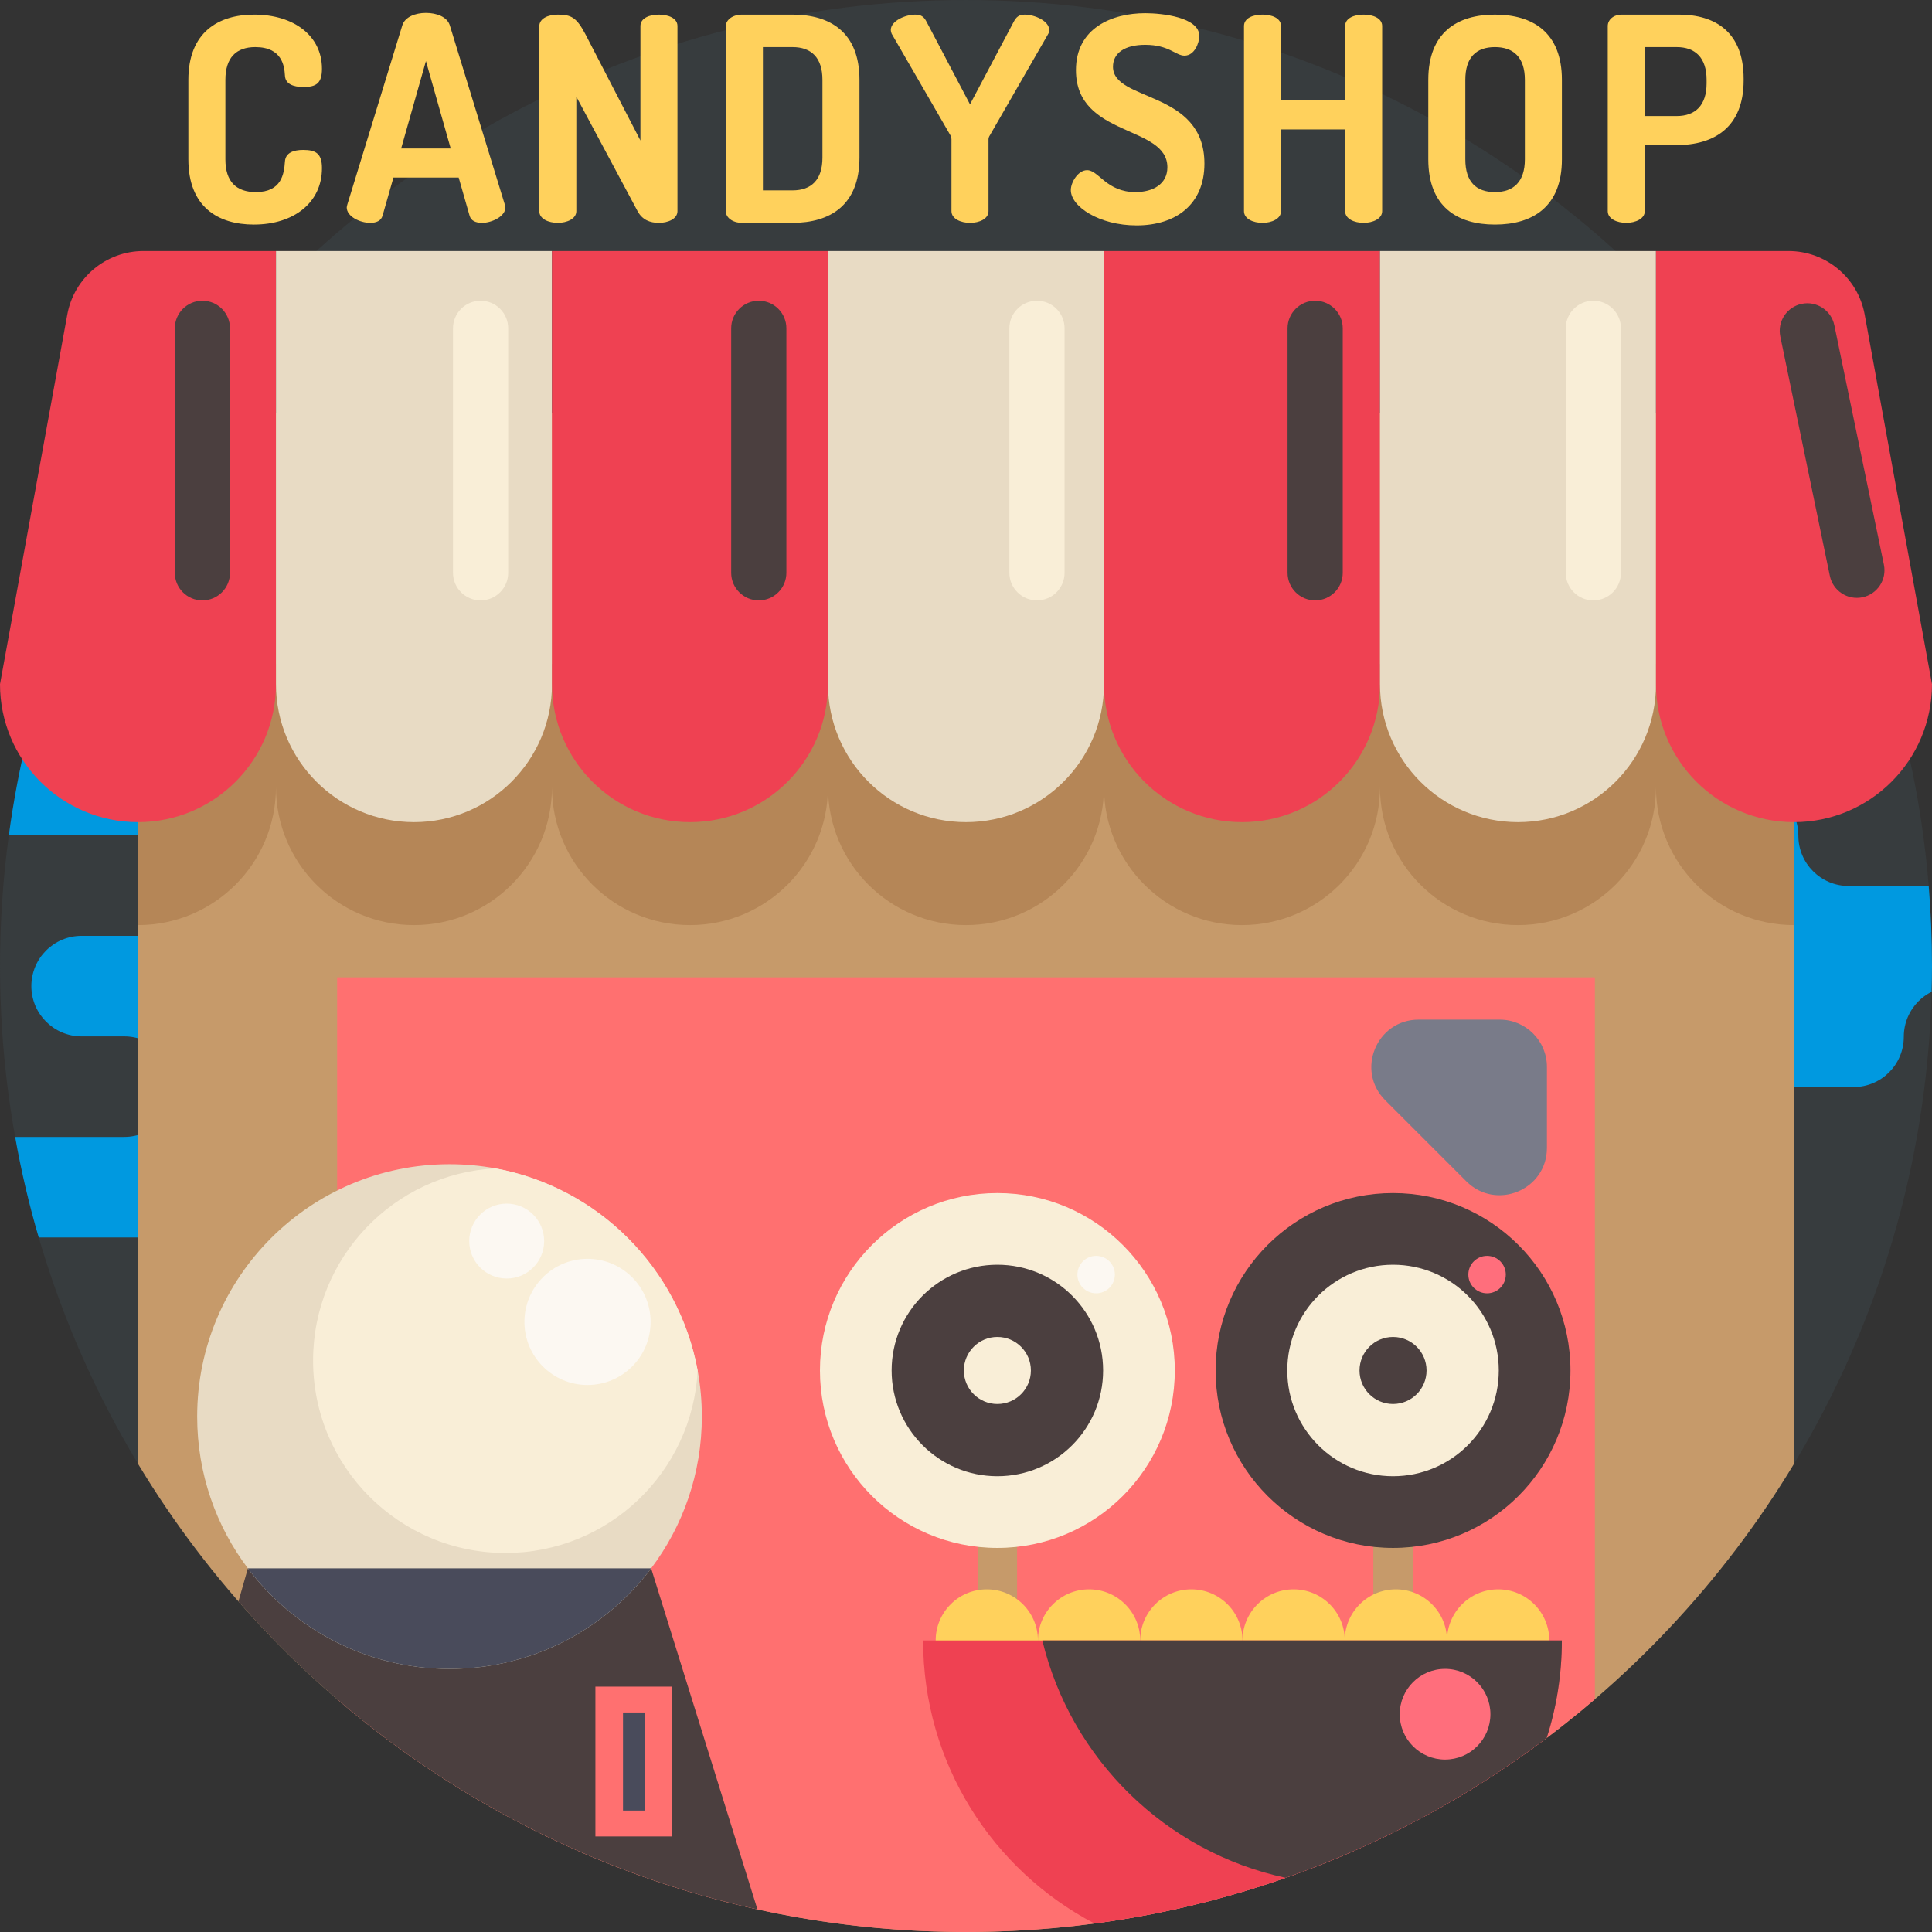 <!-- icon666.com - MILLIONS vector ICONS FREE --><svg version="1.1" id="Capa_1" xmlns="http://www.w3.org/2000/svg" xmlns:xlink="http://www.w3.org/1999/xlink" x="0px" y="0px" viewBox="0 0 512 512" style="enable-background:new 0 0 512 512;" xml:space="preserve"><rect x="0" y="0" width="512" height="512" fill="#333333" stroke="none"/><path style="fill: rgb(55, 60, 62);" d="M512,256c0,2.288-0.031,4.566-0.104,6.834v0.01c-1.181,45.682-14.346,88.387-36.466,125.083 c-17.011,28.222-39.319,52.913-65.546,72.661c-20.804,15.684-44.094,28.264-69.171,37.052c-16.206,5.684-33.154,9.78-50.666,12.11 c-11.138,1.484-22.507,2.246-34.042,2.246c-18.975,0-37.47-2.069-55.274-5.987c-54.334-11.964-102.2-41.179-137.538-81.616 c-5.078-5.81-9.895-11.849-14.43-18.097c-4.315-5.935-8.38-12.058-12.183-18.369c-11.201-18.578-20.104-38.703-26.31-59.987 c-2.55-8.693-4.65-17.585-6.248-26.645C1.375,286.594,0.006,271.454,0.006,256c0-11.755,0.794-23.322,2.341-34.648 c1.212-9.038,2.905-17.93,5.047-26.645c6.196-25.224,16.133-48.974,29.184-70.634c2.999-4.995,6.175-9.864,9.508-14.628 C92.364,43.282,169.131,0.003,256.003,0.003s163.639,43.279,209.917,109.441c3.333,4.765,6.51,9.634,9.508,14.628 c19.78,32.82,32.402,70.457,35.704,110.716C511.707,241.779,512,248.853,512,256z" fill="#34ABE0"></path><g><path style="fill: rgb(0, 153, 224);" d="M221.686,278.56c2.414,2.403,3.908,5.736,3.908,9.414c0,7.356-5.966,13.322-13.322,13.322h-1.317 c-3.678,0-7.011,1.494-9.414,3.908c-2.414,2.403-3.908,5.736-3.908,9.414c0,7.356-5.966,13.322-13.322,13.322H10.264 c-2.55-8.693-4.65-17.585-6.248-26.645h28.922c3.678,0,7.011-1.494,9.425-3.908c2.403-2.403,3.897-5.736,3.897-9.414 c0-7.356-5.966-13.322-13.322-13.322H21.632c-3.678,0-7.011-1.494-9.425-3.908c-2.403-2.403-3.897-5.736-3.897-9.414 c0-7.366,5.966-13.322,13.322-13.322H59.05c3.688,0,7.011-1.494,9.425-3.908c2.414-2.403,3.908-5.736,3.908-9.414 c0-7.366-5.966-13.333-13.333-13.333H2.344c1.212-9.038,2.905-17.93,5.047-26.645h173.796c3.678,0,7.011,1.494,9.425,3.897 c2.403,2.414,3.897,5.747,3.897,9.425c0,7.366,5.956,13.322,13.322,13.322h4.441c7.356,0,13.322,5.966,13.322,13.333 c0,7.356-5.966,13.322-13.322,13.322h-24.429c-3.678,0-7.011,1.484-9.414,3.897c-2.414,2.414-3.908,5.736-3.908,9.425 c0,7.356,5.966,13.322,13.322,13.322h24.429C215.95,274.652,219.283,276.146,221.686,278.56z" fill="#78CAEF"></path><path style="fill: rgb(0, 153, 224);" d="M511.997,256.001c0,2.288-0.031,4.566-0.104,6.834v0.01c-1.285,0.637-2.456,1.484-3.469,2.487 c-2.403,2.414-3.897,5.747-3.897,9.425c0,7.366-5.956,13.322-13.322,13.322H383.601c-3.678,0-7.011-1.494-9.425-3.897 c-2.403-2.414-3.897-5.747-3.897-9.425c0-7.356,5.966-13.322,13.322-13.322h3.709c3.678,0,7.011-1.494,9.414-3.897 c2.414-2.414,3.908-5.747,3.908-9.425c0-7.356-5.966-13.322-13.322-13.322h-36.32c-3.678,0-7.011-1.494-9.414-3.897 c-2.414-2.414-3.908-5.747-3.908-9.425c0-7.356,5.966-13.322,13.322-13.322h112.273c7.356,0,13.322,5.966,13.322,13.322 c0,7.356,5.966,13.322,13.322,13.322h21.222C511.704,241.78,511.997,248.854,511.997,256.001z" fill="#78CAEF"></path></g><path style="" d="M475.429,109.444v278.483c-9.425,15.632-20.469,30.176-32.914,43.405 c-6.269,6.677-12.904,13.009-19.853,18.975c-18.515,15.893-39.329,29.194-61.868,39.319c-3.584,1.609-7.21,3.145-10.877,4.587 c-25.422,10.041-52.84,16.123-81.491,17.481c-3.605,0.178-7.241,0.282-10.888,0.293c-0.512,0.01-1.024,0.01-1.536,0.01 c-25.056,0-49.266-3.594-72.139-10.313c-3.668-1.066-7.293-2.226-10.888-3.459c-30.991-10.616-59.297-27.021-83.633-47.918 c-6.948-5.966-13.584-12.298-19.853-18.975c-12.445-13.228-23.489-27.773-32.914-43.405V109.444L475.429,109.444L475.429,109.444z" fill="#C69A6A"></path><path style="" d="M475.429,175.968v69.192h-0.01c-20.198,0-36.571-16.373-36.571-36.571 c0,10.104-4.096,19.236-10.71,25.861c-6.625,6.614-15.757,10.71-25.861,10.71c-20.198,0-36.571-16.373-36.571-36.571 c0,10.104-4.096,19.236-10.71,25.861c-6.625,6.614-15.757,10.71-25.861,10.71c-20.198,0-36.571-16.373-36.571-36.571 c0,10.104-4.096,19.236-10.71,25.861c-6.625,6.614-15.757,10.71-25.861,10.71c-20.198,0-36.571-16.373-36.571-36.571 c0,10.104-4.096,19.236-10.71,25.861c-6.625,6.614-15.757,10.71-25.861,10.71c-20.198,0-36.571-16.373-36.571-36.571 c0,10.104-4.096,19.236-10.71,25.861c-6.625,6.614-15.757,10.71-25.861,10.71c-20.198,0-36.571-16.373-36.571-36.571 c0,10.104-4.096,19.236-10.71,25.861c-6.625,6.614-15.746,10.71-25.85,10.71v-69.192H475.429z" fill="#B58657"></path><path style="" d="M73.142,66.529H38.013c-9.912,0-18.405,7.086-20.181,16.838L0,181.306 c0,20.198,16.373,36.571,36.571,36.571l0,0c20.198,0,36.571-16.373,36.571-36.571V66.529z" fill="#EF4152"></path><path style="" d="M146.284,66.529H73.142v114.777c0,20.198,16.373,36.571,36.571,36.571l0,0 c20.198,0,36.571-16.373,36.571-36.571V66.529z" fill="#E8DBC4"></path><path style="" d="M219.426,66.529h-73.142v114.777c0,20.198,16.373,36.571,36.571,36.571l0,0 c20.198,0,36.571-16.373,36.571-36.571V66.529z" fill="#EF4152"></path><path style="" d="M292.568,66.529h-73.142v114.777c0,20.198,16.373,36.571,36.571,36.571l0,0 c20.198,0,36.571-16.373,36.571-36.571V66.529z" fill="#E8DBC4"></path><path style="" d="M365.71,66.529h-73.142v114.777c0,20.198,16.373,36.571,36.571,36.571l0,0 c20.198,0,36.571-16.373,36.571-36.571V66.529z" fill="#EF4152"></path><path style="" d="M438.852,66.529H365.71v114.777c0,20.198,16.373,36.571,36.571,36.571l0,0 c20.198,0,36.571-16.373,36.571-36.571V66.529z" fill="#E8DBC4"></path><path style="" d="M473.981,66.529h-35.129v114.777c0,20.198,16.373,36.571,36.571,36.571l0,0 c20.198,0,36.571-16.373,36.571-36.571l-17.832-97.94C492.386,73.615,483.893,66.529,473.981,66.529z" fill="#EF4152"></path><path style="fill: rgb(255, 112, 112);" d="M422.662,259.009v191.298c-44.784,38.452-103.005,61.69-166.659,61.69s-121.875-23.238-166.659-61.69 V259.009H422.662L422.662,259.009z" fill="#5C5E70"></path><path style="fill: rgb(75, 63, 63);" d="M53.641,159.108L53.641,159.108c-4.04,0-7.314-3.275-7.314-7.314V87.011 c0-4.04,3.275-7.314,7.314-7.314l0,0c4.04,0,7.314,3.275,7.314,7.314v64.783C60.955,155.833,57.68,159.108,53.641,159.108z" fill="#FF525D"></path><path style="" d="M127.363,159.108L127.363,159.108c-4.04,0-7.314-3.275-7.314-7.314V87.011 c0-4.04,3.275-7.314,7.314-7.314l0,0c4.04,0,7.314,3.275,7.314,7.314v64.783C134.677,155.833,131.403,159.108,127.363,159.108z" fill="#F9EED7"></path><path style="fill: rgb(75, 63, 63);" d="M493.572,158.284L493.572,158.284c-3.956,0.818-7.826-1.725-8.644-5.68L471.8,89.165 c-0.818-3.956,1.725-7.826,5.68-8.644l0,0c3.956-0.818,7.826,1.725,8.644,5.68l13.128,63.439 C500.072,153.595,497.528,157.465,493.572,158.284z" fill="#FF525D"></path><path style="" d="M422.253,159.108L422.253,159.108c-4.04,0-7.314-3.275-7.314-7.314V87.011 c0-4.04,3.275-7.314,7.314-7.314l0,0c4.04,0,7.314,3.275,7.314,7.314v64.783C429.567,155.833,426.292,159.108,422.253,159.108z" fill="#F9EED7"></path><path style="fill: rgb(75, 63, 63);" d="M348.531,159.108L348.531,159.108c-4.04,0-7.314-3.275-7.314-7.314V87.011 c0-4.04,3.275-7.314,7.314-7.314l0,0c4.04,0,7.314,3.275,7.314,7.314v64.783C355.845,155.833,352.57,159.108,348.531,159.108z" fill="#FF525D"></path><path style="" d="M274.808,159.108L274.808,159.108c-4.04,0-7.314-3.275-7.314-7.314V87.011 c0-4.04,3.275-7.314,7.314-7.314l0,0c4.04,0,7.314,3.275,7.314,7.314v64.783C282.122,155.833,278.847,159.108,274.808,159.108z" fill="#F9EED7"></path><path style="fill: rgb(75, 63, 63);" d="M201.086,159.108L201.086,159.108c-4.04,0-7.314-3.275-7.314-7.314V87.011 c0-4.04,3.275-7.314,7.314-7.314l0,0c4.04,0,7.314,3.275,7.314,7.314v64.783C208.4,155.833,205.126,159.108,201.086,159.108z" fill="#FF525D"></path><path style="" d="M409.95,304.21v-21.482c0-6.912-5.603-12.515-12.515-12.515h-21.482 c-11.15,0-16.734,13.48-8.849,21.365l21.482,21.482C396.469,320.944,409.95,315.36,409.95,304.21z" fill="#797B89"></path><g><path style="" d="M67.659,12.479c-5.057,0-7.928,2.794-7.928,8.682v21.063c0,5.888,2.869,8.681,8.078,8.681 c6.87,0,7.473-4.907,7.7-8.078c0.152-2.341,2.264-3.095,4.832-3.095c3.398,0,4.983,0.981,4.983,4.832 c0,9.134-7.473,14.947-18.042,14.947c-9.512,0-17.363-4.681-17.363-17.288V21.161c0-12.608,7.925-17.288,17.437-17.288 c10.494,0,17.968,5.586,17.968,14.343c0,3.926-1.585,4.832-4.907,4.832c-2.793,0-4.832-0.831-4.908-3.095 C75.359,17.613,74.832,12.479,67.659,12.479z" fill="#FFD15C"></path><path style="" d="M91.889,54.981c0-0.152,0.075-0.453,0.15-0.754l14.57-47.485c0.68-2.265,3.473-3.322,6.266-3.322 c2.868,0,5.661,1.056,6.341,3.322l14.57,47.485c0.076,0.302,0.152,0.528,0.152,0.754c0,2.341-3.548,4.077-6.19,4.077 c-1.661,0-2.944-0.529-3.322-1.962l-2.869-10.04h-17.289l-2.868,10.04c-0.377,1.434-1.661,1.962-3.322,1.962 C95.437,59.058,91.889,57.397,91.889,54.981z M119.443,39.355l-6.567-23.177l-6.568,23.177H119.443z" fill="#FFD15C"></path><path style="" d="M168.964,55.962l-16.231-30.348v30.348c0,2.039-2.491,3.096-4.907,3.096 c-2.492,0-4.908-1.057-4.908-3.096V6.968c0-2.114,2.416-3.095,4.908-3.095c3.548,0,4.983,0.754,7.323,5.209l14.571,28.159V6.892 c0-2.114,2.416-3.02,4.907-3.02c2.416,0,4.907,0.906,4.907,3.02v49.07c0,2.039-2.491,3.096-4.907,3.096 C172.284,59.058,170.246,58.303,168.964,55.962z" fill="#FFD15C"></path><path style="" d="M210.027,3.873c9.965,0,17.741,4.68,17.741,17.288V41.77c0,12.607-7.776,17.288-17.741,17.288 h-13.361c-2.567,0-4.304-1.435-4.304-3.02V6.892c0-1.585,1.738-3.02,4.304-3.02h13.361V3.873z M202.177,12.479v37.972h7.851 c4.983,0,7.928-2.793,7.928-8.681V21.161c0-5.888-2.944-8.682-7.928-8.682C210.028,12.479,202.177,12.479,202.177,12.479z" fill="#FFD15C"></path><path style="" d="M252.15,36.939c0-0.377-0.075-0.754-0.226-0.982L236.297,8.931 c-0.152-0.377-0.226-0.754-0.226-0.981c0-2.416,3.849-4.077,6.492-4.077c1.585,0,2.34,0.604,3.02,1.962l11.475,21.817l11.55-21.817 c0.678-1.283,1.358-1.962,2.944-1.962c2.641,0,6.493,1.661,6.493,4.077c0,0.226,0,0.604-0.228,0.981l-15.551,27.026 c-0.152,0.227-0.302,0.604-0.302,0.982v19.023c0,2.039-2.416,3.096-4.907,3.096c-2.416,0-4.908-1.057-4.908-3.096V36.939z" fill="#FFD15C"></path><path style="" d="M309.369,44.337c0-11.323-24.232-7.851-24.232-25.743c0-11.248,9.663-15.098,18.345-15.098 c4.454,0,14.343,1.056,14.343,6.039c0,1.736-1.209,5.209-3.926,5.209c-2.341,0-4.077-2.869-10.417-2.869 c-5.435,0-8.53,2.189-8.53,5.813c0,9.36,24.232,6.115,24.232,25.667c0,10.795-7.548,16.382-17.966,16.382 c-9.891,0-17.439-4.983-17.439-9.361c0-2.114,1.962-5.284,4.303-5.284c3.096,0,5.134,5.813,12.833,5.813 C305.443,50.905,309.369,48.866,309.369,44.337z" fill="#FFD15C"></path><path style="" d="M356.474,34.296h-16.987v21.666c0,2.039-2.491,3.096-4.907,3.096c-2.492,0-4.908-1.057-4.908-3.096 V6.892c0-2.114,2.416-3.02,4.908-3.02c2.416,0,4.907,0.906,4.907,3.02v19.703h16.987V6.892c0-2.114,2.416-3.02,4.907-3.02 c2.416,0,4.907,0.906,4.907,3.02v49.07c0,2.039-2.491,3.096-4.907,3.096c-2.491,0-4.907-1.057-4.907-3.096V34.296z" fill="#FFD15C"></path><path style="" d="M378.514,42.223V21.161c0-12.608,7.701-17.288,17.665-17.288c9.965,0,17.741,4.68,17.741,17.288 v21.063c0,12.607-7.776,17.288-17.741,17.288C386.215,59.51,378.514,54.829,378.514,42.223z M404.106,21.161 c0-5.964-3.02-8.682-7.928-8.682c-4.983,0-7.851,2.718-7.851,8.682v21.063c0,5.964,2.868,8.681,7.851,8.681 c4.908,0,7.928-2.718,7.928-8.681V21.161z" fill="#FFD15C"></path><path style="" d="M426.072,6.892c0-1.585,1.435-3.02,3.699-3.02h15.174c9.588,0,17.136,4.605,17.136,16.986v0.453 c0,12.381-7.776,17.136-17.74,17.136h-8.455v17.513c0,2.039-2.491,3.096-4.907,3.096c-2.492,0-4.908-1.057-4.908-3.096V6.892 H426.072z M435.885,12.479v18.269h8.455c4.907,0,7.925-2.793,7.925-8.681v-0.906c0-5.888-3.02-8.682-7.925-8.682 C444.341,12.479,435.885,12.479,435.885,12.479z" fill="#FFD15C"></path></g><path style="fill: rgb(75, 63, 63);" d="M200.729,506.01c-54.334-11.964-102.2-41.179-137.538-81.616l2.497-8.767h106.871L200.729,506.01z" fill="#FF525D"></path><path style="" d="M185.996,375.399c0,15.109-5.005,29.037-13.437,40.228c-12.204,16.185-31.597,26.645-53.435,26.645 s-41.231-10.459-53.435-26.645c-8.432-11.191-13.437-25.119-13.437-40.228c0-36.937,29.936-66.873,66.873-66.873 c4.159,0,8.234,0.376,12.183,1.108c27.167,4.995,48.587,26.415,53.582,53.582C185.62,367.165,185.996,371.24,185.996,375.399z" fill="#E8DBC4"></path><path style="" d="M184.888,363.216c-1.39,26.927-23.656,48.336-50.928,48.336c-28.16,0-50.99-22.831-50.99-50.99 c0-27.271,21.41-49.538,48.336-50.928C158.474,314.629,179.894,336.049,184.888,363.216z" fill="#F9EED7"></path><g><circle style="" cx="155.698" cy="350.319" r="16.718" fill="#FCF8F2"></circle><circle style="" cx="134.278" cy="328.898" r="9.926" fill="#FCF8F2"></circle></g><rect x="157.788" y="446.971" style="fill: rgb(255, 112, 112);" width="20.375" height="39.706" fill="#5C5E70"></rect><g><rect x="165.102" y="453.825" style="" width="5.747" height="25.996" fill="#494B5B"></rect><path style="" d="M172.559,415.627c-12.204,16.185-31.597,26.645-53.435,26.645s-41.231-10.459-53.435-26.645H172.559 z" fill="#494B5B"></path></g><rect x="259.09" y="395.583" style="" width="10.449" height="77.322" fill="#C69A6A"></rect><circle style="" cx="264.314" cy="363.192" r="47.02" fill="#F9EED7"></circle><circle style="fill: rgb(75, 63, 63);" cx="264.314" cy="363.192" r="28.023" fill="#FF525D"></circle><circle style="" cx="264.314" cy="363.192" r="8.882" fill="#F9EED7"></circle><rect x="363.944" y="395.583" style="" width="10.449" height="77.322" fill="#C69A6A"></rect><circle style="fill: rgb(75, 63, 63);" cx="369.168" cy="363.192" r="47.02" fill="#FF525D"></circle><circle style="" cx="369.168" cy="363.192" r="28.023" fill="#F9EED7"></circle><circle style="fill: rgb(75, 63, 63);" cx="369.168" cy="363.192" r="8.882" fill="#FF525D"></circle><g><circle style="" cx="261.514" cy="434.735" r="13.55" fill="#FFD15C"></circle><circle style="" cx="288.618" cy="434.735" r="13.55" fill="#FFD15C"></circle><circle style="" cx="315.723" cy="434.735" r="13.55" fill="#FFD15C"></circle><circle style="" cx="342.827" cy="434.735" r="13.55" fill="#FFD15C"></circle><circle style="" cx="369.921" cy="434.735" r="13.55" fill="#FFD15C"></circle><circle style="" cx="397.025" cy="434.735" r="13.55" fill="#FFD15C"></circle></g><path style="" d="M413.906,434.738c0,9.017-1.411,17.711-4.023,25.85c-20.804,15.684-44.094,28.264-69.171,37.052 c-16.206,5.684-33.154,9.78-50.666,12.11c-27-14.137-45.411-42.422-45.411-75.012L413.906,434.738L413.906,434.738z" fill="#EF4152"></path><path style="fill: rgb(75, 63, 63);" d="M413.906,434.738c0,9.017-1.411,17.711-4.023,25.85c-20.804,15.684-44.094,28.264-69.171,37.052 c-31.765-6.802-56.915-31.43-64.48-62.902L413.906,434.738L413.906,434.738z" fill="#FF525D"></path><circle style="" cx="382.961" cy="454.285" r="12.016" fill="#FF6E7C"></circle><circle style="" cx="290.489" cy="337.78" r="4.963" fill="#FCF8F2"></circle><circle style="" cx="394.089" cy="337.78" r="4.963" fill="#FF6E7C"></circle></svg>